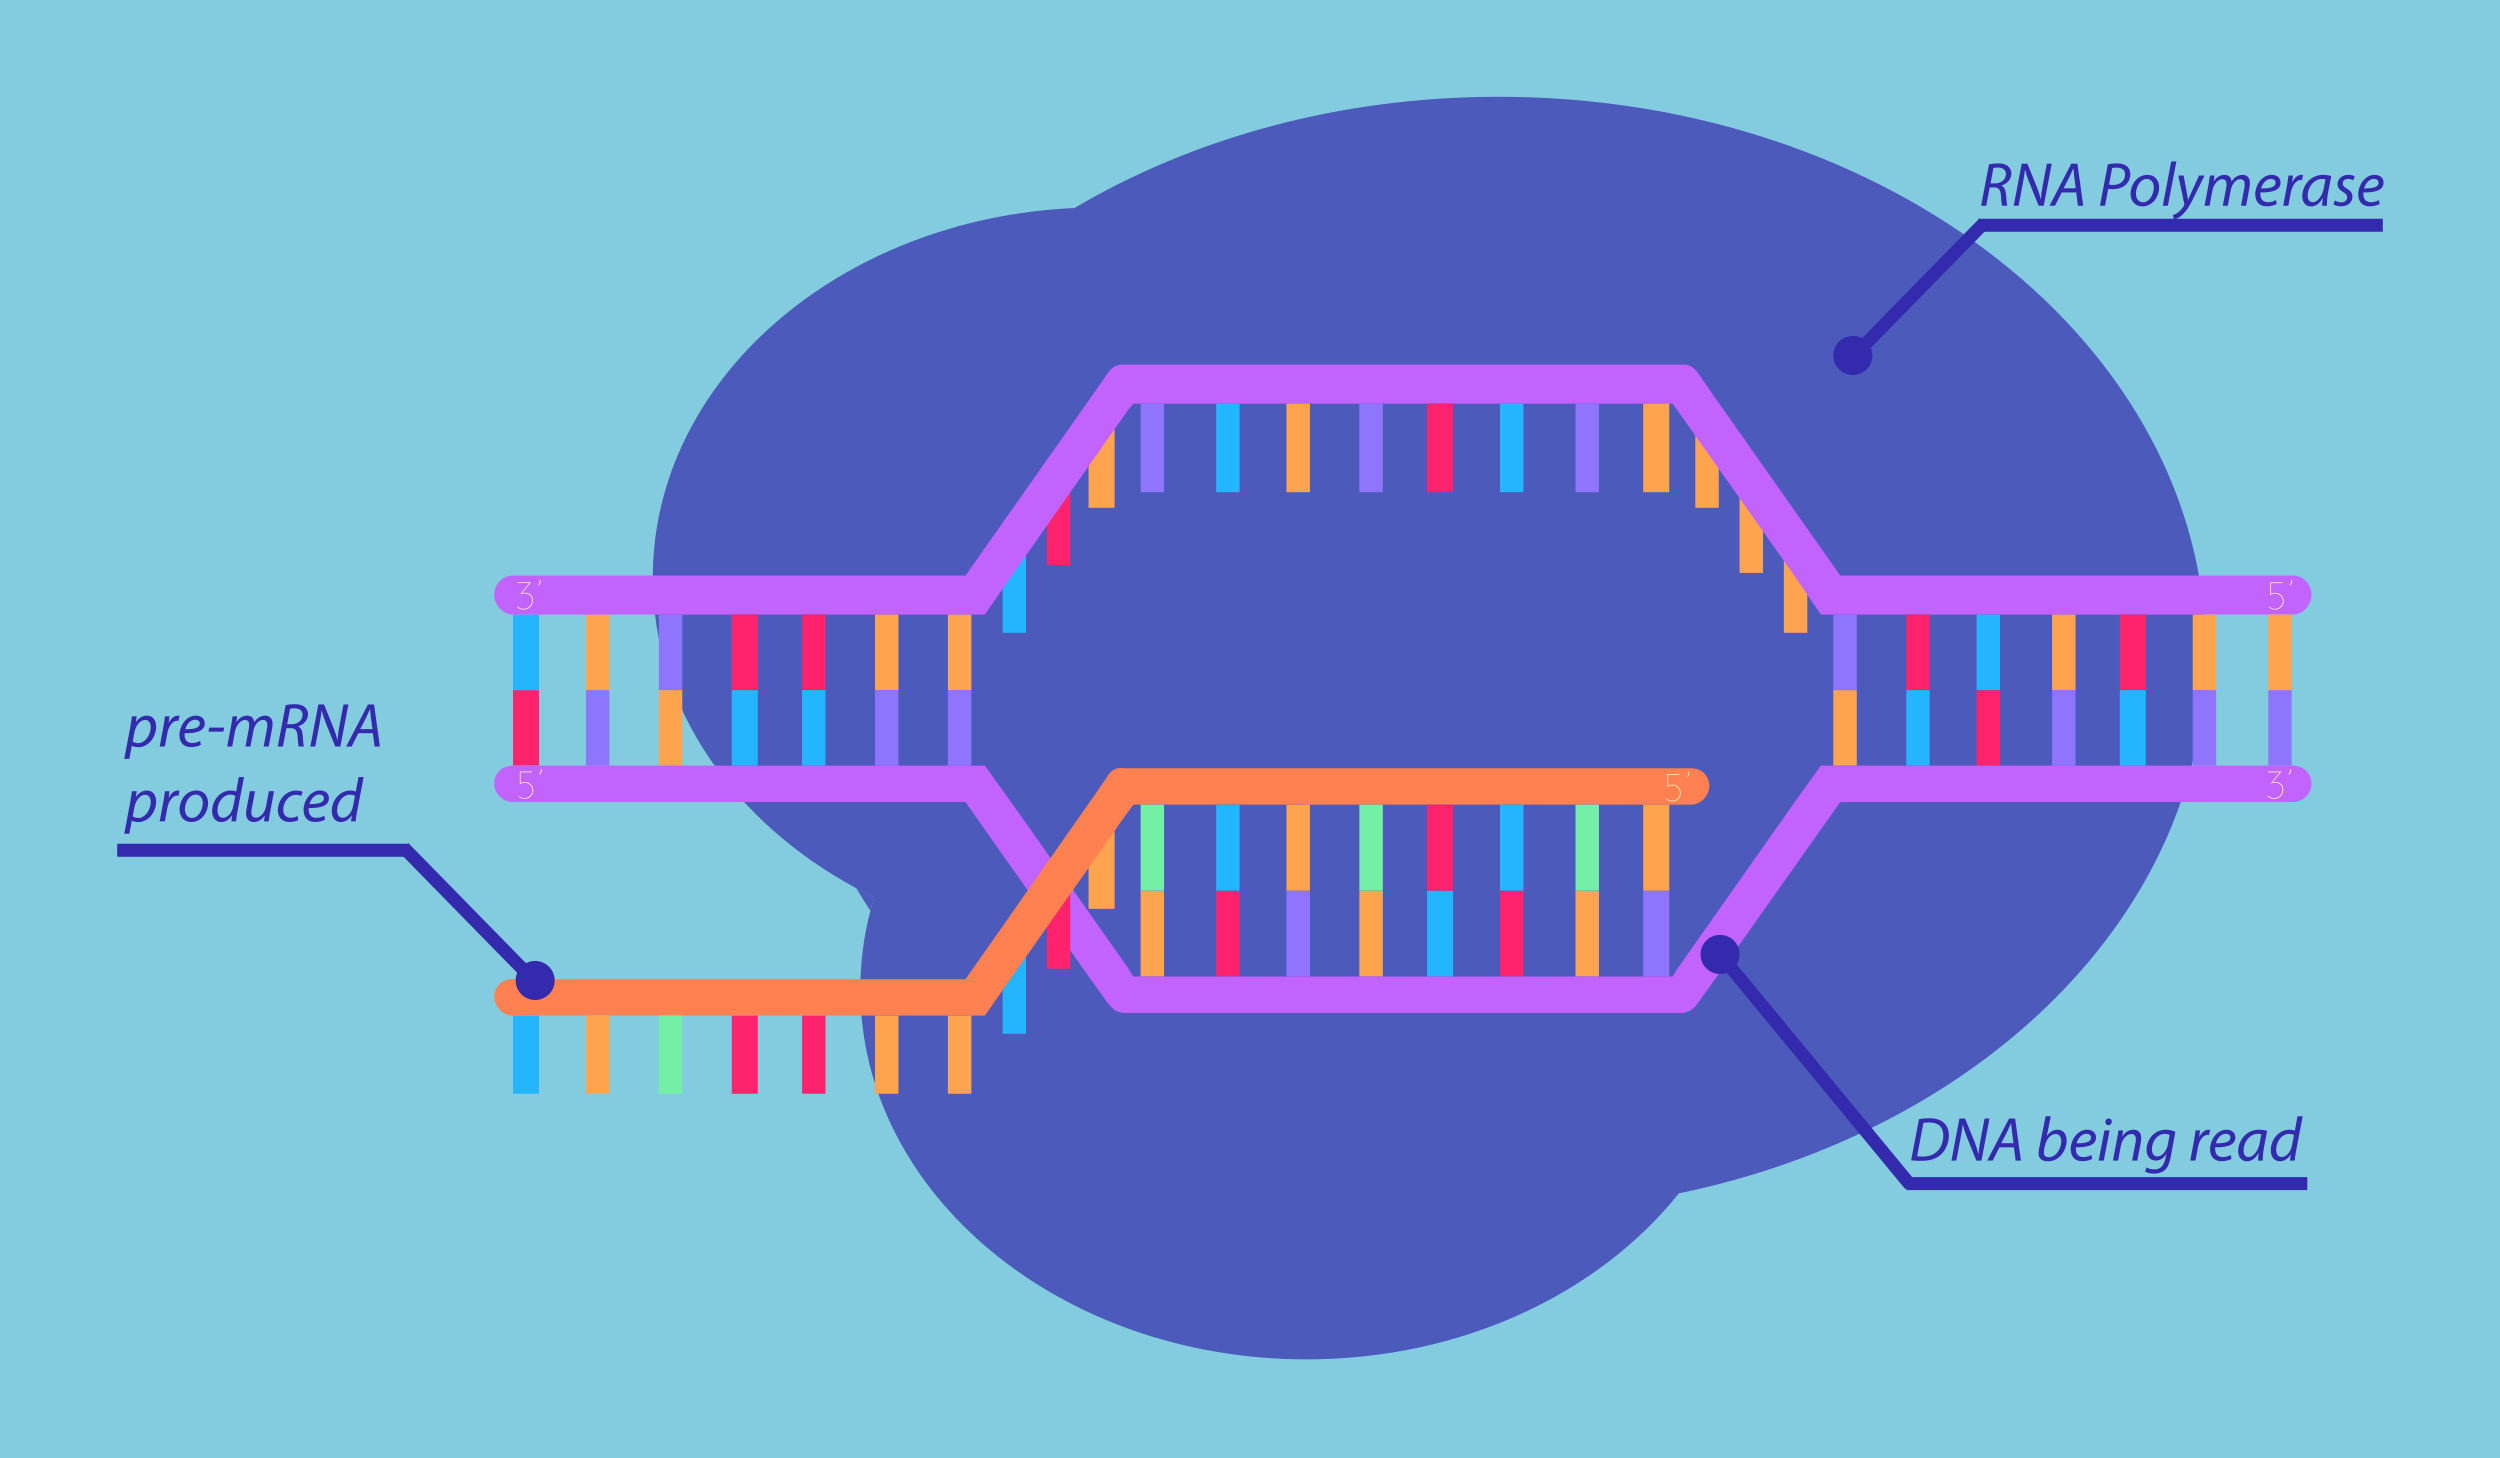<?xml version="1.0" encoding="utf-8"?>
<!-- Generator: Adobe Illustrator 16.0.0, SVG Export Plug-In . SVG Version: 6.00 Build 0)  -->
<!DOCTYPE svg PUBLIC "-//W3C//DTD SVG 1.1//EN" "http://www.w3.org/Graphics/SVG/1.1/DTD/svg11.dtd">
<svg version="1.1" xmlns="http://www.w3.org/2000/svg" xmlns:xlink="http://www.w3.org/1999/xlink" x="0px" y="0px" width="960px"
	 height="560px" viewBox="0 0 960 560" enable-background="new 0 0 960 560" xml:space="preserve">
<g id="BG">
	<rect fill="#83CCDF" width="960" height="560"/>
</g>
<g id="RNA_Polymerase">
	<path opacity="0.7" fill="#342AAD" d="M847.08,251.22c0,99.36-85.91,182.919-202.4,207.04C614,496.67,561.42,522,501.72,522
		c-94.64,0-171.35-63.63-171.35-142.13c0-10.34,1.33-20.42,3.86-30.13c0.45-1.73,0.94-3.45,1.46-5.15c-2.32-1.12-4.61-2.29-6.86-3.5
		c-47.05-25.34-78.16-69.3-78.16-119.29c0-75.88,71.67-137.86,161.92-141.92c45.38-26.83,101.76-42.72,162.851-42.72
		C725.47,37.16,847.08,133,847.08,251.22z"/>
	<path opacity="0.7" fill="#342AAD" d="M335.69,344.59c-0.52,1.7-1.01,3.42-1.46,5.15c-1.89-2.851-3.68-5.73-5.4-8.65
		C331.08,342.3,333.37,343.47,335.69,344.59z"/>
</g>
<g id="DNA">
	<rect x="385" y="213" fill="#23B5FE" width="9" height="30"/>
	<rect x="402" y="187" fill="#FF226C" width="9" height="30"/>
	<rect x="418" y="165" fill="#FFA44E" width="10" height="30"/>
	<rect x="651" y="165" fill="#FFA44E" width="9" height="30"/>
	<rect x="668" y="190" fill="#FFA44E" width="9" height="30"/>
	<rect x="685" y="213" fill="#FFA44E" width="9" height="30"/>
	<rect x="225" y="236" fill="#FFA44E" width="9" height="29"/>
	<rect x="225" y="265" fill="#8F75FD" width="9" height="29"/>
	<rect x="197" y="265" fill="#FF226C" width="10" height="29"/>
	<rect x="197" y="236" fill="#23B5FE" width="10" height="29"/>
	<line fill="none" stroke="#000000" stroke-miterlimit="10" x1="586.792" y1="149.55" x2="586.792" y2="149.55"/>
	<path fill="#C363FD" d="M887.617,228.332c0,3.96-3.202,7.668-7.162,7.668H699.213l-10.1-14.831l-44.745-63.264L642.21,155H435.192
		l-2.159,2.647l-44.745,63.738L378.189,236H196.947c-3.96,0-7.163-3.708-7.163-7.668c0-1.984,0.798-3.855,2.098-5.154
		c1.299-1.299,3.08-2.177,5.065-2.177h173.813l49.289-70.054l5.402-7.753c0.01,0,0.021-0.051,0.031-0.051
		c0.256-0.429,0.604-0.837,0.962-1.196c0.911-0.911,1.811-1.495,3.1-1.802c0.552-0.143,1.125-0.145,1.719-0.145h214.875
		c0.594,0,1.166-0.014,1.719,0.129c1.29,0.307,2.19,0.935,3.101,1.835c0.357,0.357,0.706,0.728,0.962,1.157
		c0.01,0,0.021,0.001,0.03,0.001l5.402,7.833L706.641,221h173.814c1.985,0,3.765,0.878,5.064,2.177
		C886.818,224.476,887.617,226.347,887.617,228.332z"/>
	<rect x="364" y="265" fill="#8F75FD" width="9" height="29"/>
	<rect x="364" y="236" fill="#FFA44E" width="9" height="29"/>
	<rect x="336" y="236" fill="#FFA44E" width="9" height="29"/>
	<rect x="336" y="265" fill="#8F75FD" width="9" height="29"/>
	<rect x="308" y="236" fill="#FF226C" width="9" height="29"/>
	<rect x="308" y="265" fill="#23B5FE" width="9" height="29"/>
	<rect x="281" y="265" fill="#23B5FE" width="10" height="29"/>
	<rect x="281" y="236" fill="#FF226C" width="10" height="29"/>
	<rect x="253" y="265" fill="#FFA44E" width="9" height="29"/>
	<rect x="253" y="236" fill="#8F75FD" width="9" height="29"/>
	<rect x="732" y="236" fill="#FF226C" width="9" height="29"/>
	<rect x="732" y="265" fill="#23B5FE" width="9" height="29"/>
	<rect x="704" y="265" fill="#FFA44E" width="9" height="29"/>
	<rect x="704" y="236" fill="#8F75FD" width="9" height="29"/>
	<rect x="871" y="265" fill="#8F75FD" width="9" height="29"/>
	<rect x="871" y="236" fill="#FFA44E" width="9" height="29"/>
	<rect x="842" y="236" fill="#FFA44E" width="9" height="29"/>
	<rect x="842" y="265" fill="#8F75FD" width="9" height="29"/>
	<rect x="814" y="236" fill="#FF226C" width="10" height="29"/>
	<rect x="814" y="265" fill="#23B5FE" width="10" height="29"/>
	<rect x="788" y="265" fill="#8F75FD" width="9" height="29"/>
	<rect x="788" y="236" fill="#FFA44E" width="9" height="29"/>
	<rect x="759" y="265" fill="#FF226C" width="9" height="29"/>
	<rect x="759" y="236" fill="#23B5FE" width="9" height="29"/>
	<rect x="605" y="155" fill="#8F75FD" width="9" height="34"/>
	<rect x="631" y="155" fill="#FFA44E" width="10" height="34"/>
	<rect x="576" y="155" fill="#23B5FE" width="9" height="34"/>
	<rect x="548" y="155" fill="#FF226C" width="10" height="34"/>
	<rect x="522" y="155" fill="#8F75FD" width="9" height="34"/>
	<rect x="494" y="155" fill="#FFA44E" width="9" height="34"/>
	<rect x="467" y="155" fill="#23B5FE" width="9" height="34"/>
	<rect x="438" y="155" fill="#8F75FD" width="9" height="34"/>
	<rect x="605" y="342" fill="#FFA44E" width="9" height="33"/>
	<rect x="631" y="342" fill="#8F75FD" width="10" height="33"/>
	<rect x="576" y="342" fill="#FF226C" width="9" height="33"/>
	<rect x="548" y="342" fill="#23B5FE" width="10" height="33"/>
	<rect x="522" y="342" fill="#FFA44E" width="9" height="33"/>
	<rect x="494" y="342" fill="#8F75FD" width="9" height="33"/>
	<rect x="467" y="342" fill="#FF226C" width="9" height="33"/>
	<rect x="438" y="342" fill="#FFA44E" width="9" height="33"/>
	<path fill="#C363FD" d="M887.617,300.818c0,1.984-0.799,3.77-2.098,5.079c-1.3,1.299-3.079,2.103-5.064,2.103H706.641
		l-49.288,69.725l-5.402,7.455c-0.01,0-0.021,0.06-0.03,0.06c-0.256,0.43-0.604,0.89-0.962,1.257c-0.91,0.9-1.811,1.713-3.101,2.02
		c-0.553,0.143-1.125,0.484-1.719,0.484H431.264c-0.594,0-1.167-0.315-1.719-0.46c-1.289-0.307-2.189-1.222-3.1-2.132
		c-0.358-0.359-0.706-0.719-0.962-1.148c-0.01,0-0.021,0.061-0.031,0.061l-5.402-7.542l-34.186-48.285l-8.779-12.486L370.761,308
		H196.947c-1.985,0-3.766-0.848-5.065-2.146c-1.3-1.31-2.098-3.088-2.098-5.072c0-3.961,3.203-6.781,7.163-6.781h181.242
		l7.685,10.717l2.415,3.353l6.365,8.982l38.38,54.463l2.159,3.485H642.21l2.158-3.363l44.745-63.57l10.1-14.066h181.242
		C884.415,294,887.617,296.857,887.617,300.818z"/>
	<g>
		<path fill="#FFF2BE" d="M203.17,300.73c0.501,0.287,0.895,0.674,1.18,1.162c0.285,0.488,0.428,1.029,0.428,1.623
			c0,0.584-0.148,1.125-0.444,1.625c-0.297,0.498-0.701,0.894-1.213,1.186c-0.512,0.291-1.069,0.438-1.673,0.438
			c-0.431,0-0.849-0.08-1.253-0.238c-0.404-0.16-0.757-0.383-1.059-0.669l0.21-0.207c0.259,0.265,0.566,0.47,0.922,0.612
			c0.355,0.144,0.732,0.215,1.131,0.215c0.55,0,1.059-0.135,1.528-0.405s0.841-0.634,1.116-1.091
			c0.274-0.456,0.412-0.944,0.412-1.465c0-0.529-0.132-1.021-0.396-1.472c-0.264-0.451-0.628-0.807-1.091-1.066
			c-0.463-0.261-0.976-0.39-1.536-0.39c-0.356,0-0.693,0.059-1.011,0.174c-0.318,0.117-0.584,0.271-0.8,0.463h-0.016v-4.951h4.672
			v0.303h-4.365v4.091c0.205-0.106,0.453-0.193,0.744-0.263c0.291-0.068,0.571-0.104,0.841-0.104
			C202.111,300.301,202.668,300.443,203.17,300.73z"/>
		<path fill="#FFF2BE" d="M207.042,297.244c0.399-0.371,0.598-0.838,0.598-1.4c0-0.148-0.016-0.292-0.048-0.43l0.372-0.111
			c0.033,0.158,0.049,0.318,0.049,0.477c0,0.33-0.073,0.648-0.218,0.955c-0.146,0.309-0.348,0.574-0.606,0.797L207.042,297.244z"/>
	</g>
	<g>
		<path fill="#FFF2BE" d="M875.328,228.063c0.501,0.287,0.895,0.674,1.18,1.162c0.285,0.488,0.429,1.029,0.429,1.624
			c0,0.584-0.148,1.125-0.444,1.624c-0.297,0.499-0.701,0.894-1.213,1.186c-0.512,0.292-1.069,0.438-1.673,0.438
			c-0.431,0-0.849-0.08-1.253-0.239s-0.758-0.382-1.059-0.668l0.209-0.207c0.26,0.265,0.566,0.469,0.922,0.613
			c0.355,0.143,0.732,0.215,1.132,0.215c0.55,0,1.06-0.135,1.528-0.406c0.469-0.271,0.84-0.634,1.115-1.09
			c0.274-0.457,0.412-0.945,0.412-1.465c0-0.53-0.133-1.021-0.396-1.472s-0.627-0.807-1.091-1.066
			c-0.464-0.26-0.976-0.39-1.536-0.39c-0.355,0-0.692,0.059-1.01,0.175c-0.318,0.117-0.585,0.271-0.801,0.462h-0.016v-4.951h4.672
			v0.302h-4.365V228c0.205-0.106,0.453-0.193,0.744-0.263c0.291-0.069,0.57-0.104,0.84-0.104
			C874.27,227.634,874.826,227.777,875.328,228.063z"/>
		<path fill="#FFF2BE" d="M879.199,224.578c0.399-0.372,0.599-0.838,0.599-1.401c0-0.148-0.017-0.292-0.048-0.43l0.371-0.112
			c0.033,0.159,0.049,0.318,0.049,0.478c0,0.329-0.072,0.647-0.219,0.955c-0.145,0.308-0.348,0.573-0.605,0.796L879.199,224.578z"/>
	</g>
</g>
<g id="Pre-mRNA">
	<rect x="385" y="367" fill="#23B5FE" width="9" height="30"/>
	<rect x="402" y="342" fill="#FF226C" width="9" height="30"/>
	<rect x="418" y="319" fill="#FFA44E" width="10" height="30"/>
	<path fill="#FF8050" d="M656.371,301.668c0,3.959-3.203,7.332-7.163,7.332H435.192l-2.159,2.9l-44.745,63.607L378.189,390H196.947
		c-3.96,0-7.163-3.455-7.163-7.416c0-1.984,0.798-3.476,2.098-4.776c1.299-1.299,3.08-1.808,5.065-1.808h173.813l49.289-70.301
		l5.402-7.872c0.01,0,0.021-0.114,0.031-0.114c0.256-0.431,0.604-0.87,0.962-1.229c0.911-0.91,1.811-1.269,3.1-1.575
		c0.552-0.143,1.125,0.092,1.719,0.092h217.944c1.985,0,3.766,0.55,5.065,1.85C655.572,298.15,656.371,299.684,656.371,301.668z"/>
	<rect x="225" y="390" fill="#FFA44E" width="9" height="30"/>
	<rect x="197" y="390" fill="#23B5FE" width="10" height="30"/>
	<rect x="364" y="390" fill="#FFA44E" width="9" height="30"/>
	<rect x="336" y="390" fill="#FFA44E" width="9" height="30"/>
	<rect x="308" y="390" fill="#FF226C" width="9" height="30"/>
	<rect x="281" y="390" fill="#FF226C" width="10" height="30"/>
	<rect x="253" y="390" fill="#73F0A6" width="9" height="30"/>
	<rect x="605" y="309" fill="#73F0A6" width="9" height="33"/>
	<rect x="631" y="309" fill="#FFA44E" width="10" height="33"/>
	<rect x="576" y="309" fill="#23B5FE" width="9" height="33"/>
	<rect x="548" y="309" fill="#FF226C" width="10" height="33"/>
	<rect x="522" y="309" fill="#73F0A6" width="9" height="33"/>
	<rect x="494" y="309" fill="#FFA44E" width="9" height="33"/>
	<rect x="467" y="309" fill="#23B5FE" width="9" height="33"/>
	<rect x="438" y="309" fill="#73F0A6" width="9" height="33"/>
</g>
<g id="Text">
	<line fill="none" stroke="#000000" stroke-miterlimit="10" x1="665.58" y1="434.004" x2="665.58" y2="434.004"/>
	<path fill="#342AAD" d="M668,366.5c0,4.143-3.357,7.5-7.5,7.5l0,0c-4.143,0-7.5-3.357-7.5-7.5l0,0c0-4.143,3.357-7.5,7.5-7.5l0,0
		C664.643,359,668,362.357,668,366.5L668,366.5z"/>
	<line fill="#342AAD" stroke="#342AAD" stroke-width="5" stroke-miterlimit="10" x1="660.5" y1="366.5" x2="733.542" y2="455.042"/>
	
		<line fill="#342AAD" stroke="#342AAD" stroke-width="5" stroke-miterlimit="10" x1="155.066" y1="325.543" x2="206.476" y2="378.03"/>
	<line fill="none" stroke="#342AAD" stroke-width="5" stroke-miterlimit="10" x1="732" y1="454.5" x2="886" y2="454.5"/>
	<line fill="none" stroke="#342AAD" stroke-width="5" stroke-miterlimit="10" x1="45" y1="326.5" x2="157" y2="326.5"/>
	<path fill="#342AAD" d="M704,136.5c0,4.143,3.357,7.5,7.5,7.5l0,0c4.143,0,7.5-3.357,7.5-7.5l0,0c0-4.143-3.357-7.5-7.5-7.5l0,0
		C707.357,129,704,132.357,704,136.5L704,136.5z"/>
	
		<line fill="#342AAD" stroke="#342AAD" stroke-width="5" stroke-miterlimit="10" x1="761.934" y1="85.543" x2="710.523" y2="138.03"/>
	<line fill="none" stroke="#342AAD" stroke-width="5" stroke-miterlimit="10" x1="915" y1="86.5" x2="760" y2="86.5"/>
	<g>
		<path fill="#342AAD" d="M736.896,429.735c1.222-0.216,2.587-0.336,4.001-0.336c2.707,0,4.743,0.767,5.94,2.156
			c0.863,0.91,1.51,2.348,1.533,4.384c0,2.923-1.174,5.821-3.258,7.595c-1.868,1.557-4.216,2.228-7.307,2.228
			c-1.413,0-2.875-0.071-3.929-0.191L736.896,429.735z M736.177,444.013c0.719,0.096,1.485,0.12,2.084,0.12
			c2.563,0,4.433-0.767,5.773-2.156c1.438-1.485,2.204-3.665,2.204-5.941c0-2.874-1.413-5.007-5.438-5.007
			c-0.719,0-1.605,0.048-2.204,0.168L736.177,444.013z"/>
		<path fill="#342AAD" d="M749.35,445.666l3.066-16.146h2.181l3.713,9.151c0.695,1.82,1.078,3.114,1.413,4.504l0.049-0.024
			c0.096-1.461,0.263-2.803,0.67-5.055l1.63-8.576h1.893l-3.091,16.146h-1.965l-3.665-9.127c-0.79-1.988-1.149-3.139-1.509-4.647
			l-0.072,0.023c-0.168,1.51-0.431,3.114-0.838,5.318l-1.605,8.433H749.35z"/>
		<path fill="#342AAD" d="M767.77,440.563l-2.563,5.103h-2.107l8.36-16.146h2.348l2.229,16.146h-2.037l-0.646-5.103H767.77z
			 M773.184,438.982l-0.623-4.672c-0.096-0.838-0.215-2.012-0.287-2.971h-0.048c-0.431,0.959-0.839,1.965-1.317,2.947l-2.42,4.695
			H773.184z"/>
		<path fill="#342AAD" d="M787.507,428.657l-1.533,7.522h0.048c1.029-1.558,2.515-2.372,4.072-2.372
			c2.539,0,3.498,2.108,3.498,4.168c0,3.546-2.563,7.954-7.211,7.954c-2.037,0-3.57-0.839-3.57-2.995
			c0-0.551,0.097-1.245,0.192-1.796l2.515-12.481H787.507z M784.991,441.187c-0.096,0.383-0.168,0.862-0.144,1.461
			c0,1.103,0.622,1.725,1.868,1.725c2.994,0,4.815-3.569,4.815-6.133c0-1.438-0.623-2.778-2.204-2.778
			c-1.725,0-3.498,1.772-4.072,4.504L784.991,441.187z"/>
		<path fill="#342AAD" d="M803.387,444.995c-0.862,0.503-2.275,0.91-3.833,0.91c-3.066,0-4.407-2.084-4.407-4.647
			c0-3.497,2.587-7.45,6.324-7.45c2.204,0,3.401,1.317,3.401,2.971c0,3.042-3.426,3.856-7.714,3.785
			c-0.096,0.503-0.023,1.581,0.239,2.204c0.456,1.03,1.39,1.557,2.588,1.557c1.365,0,2.396-0.431,3.114-0.814L803.387,444.995z
			 M801.183,435.365c-1.893,0-3.306,1.844-3.785,3.665c3.115,0.023,5.559-0.384,5.559-2.181
			C802.956,435.892,802.237,435.365,801.183,435.365z"/>
		<path fill="#342AAD" d="M805.876,445.666l2.228-11.595h1.988l-2.228,11.595H805.876z M808.463,430.837
			c0-0.767,0.6-1.342,1.317-1.342c0.719,0,1.175,0.527,1.175,1.246c-0.024,0.791-0.575,1.342-1.342,1.342
			C808.918,432.083,808.463,431.556,808.463,430.837z"/>
		<path fill="#342AAD" d="M811.361,445.666l1.557-8.217c0.264-1.294,0.407-2.42,0.552-3.378h1.772l-0.287,2.275h0.048
			c1.029-1.629,2.587-2.539,4.288-2.539c1.39,0,2.946,0.791,2.946,3.234c0,0.503-0.096,1.245-0.216,1.868l-1.293,6.756h-1.988
			l1.27-6.684c0.096-0.455,0.167-1.007,0.167-1.485c0-1.174-0.455-2.036-1.82-2.036c-1.413,0-3.426,1.7-3.953,4.575l-1.054,5.63
			H811.361z"/>
		<path fill="#342AAD" d="M824.271,448.301c0.694,0.432,1.844,0.767,3.066,0.767c1.94,0,3.474-1.006,4.168-4.144l0.383-1.726h-0.071
			c-1.006,1.653-2.42,2.468-4.024,2.468c-2.324,0-3.521-1.965-3.521-4.024c-0.024-3.929,2.874-7.834,7.354-7.834
			c1.341,0,2.803,0.384,3.713,0.814l-1.772,9.583c-0.479,2.443-1.126,4.145-2.348,5.174c-1.15,1.007-2.707,1.294-4.049,1.294
			c-1.414,0-2.731-0.335-3.474-0.814L824.271,448.301z M833.159,435.796c-0.359-0.168-1.078-0.383-1.917-0.383
			c-2.898,0-4.887,3.019-4.911,5.893c0,1.27,0.455,2.779,2.229,2.779c1.7,0,3.426-2.156,3.856-4.432L833.159,435.796z"/>
		<path fill="#342AAD" d="M841.062,445.666l1.413-7.475c0.288-1.509,0.479-3.042,0.6-4.12h1.748
			c-0.096,0.814-0.191,1.629-0.312,2.516h0.072c0.742-1.581,1.988-2.779,3.546-2.779c0.167,0,0.407,0.024,0.551,0.048l-0.384,1.965
			c-0.119-0.024-0.312-0.048-0.526-0.048c-1.726,0-3.259,2.084-3.762,4.791l-0.958,5.103H841.062z"/>
		<path fill="#342AAD" d="M856.895,444.995c-0.862,0.503-2.275,0.91-3.833,0.91c-3.066,0-4.407-2.084-4.407-4.647
			c0-3.497,2.587-7.45,6.324-7.45c2.204,0,3.401,1.317,3.401,2.971c0,3.042-3.426,3.856-7.714,3.785
			c-0.096,0.503-0.023,1.581,0.239,2.204c0.456,1.03,1.39,1.557,2.588,1.557c1.365,0,2.396-0.431,3.114-0.814L856.895,444.995z
			 M854.69,435.365c-1.893,0-3.306,1.844-3.785,3.665c3.115,0.023,5.559-0.384,5.559-2.181
			C856.464,435.892,855.745,435.365,854.69,435.365z"/>
		<path fill="#342AAD" d="M867.074,445.666c0-0.694,0.12-1.797,0.264-2.994h-0.048c-1.27,2.396-2.851,3.258-4.504,3.258
			c-2.036,0-3.33-1.629-3.33-3.833c0-4.024,2.971-8.289,8.025-8.289c1.103,0,2.324,0.191,3.114,0.455l-1.174,6.037
			c-0.383,2.013-0.551,4.072-0.503,5.366H867.074z M868.368,435.557c-0.287-0.072-0.719-0.168-1.39-0.168
			c-2.994,0-5.438,3.139-5.462,6.349c0,1.294,0.455,2.563,1.988,2.563c1.653,0,3.617-2.156,4.192-5.247L868.368,435.557z"/>
		<path fill="#342AAD" d="M884.225,428.657l-2.539,13.344c-0.239,1.197-0.431,2.539-0.503,3.665h-1.82l0.312-2.3h-0.049
			c-1.054,1.653-2.515,2.563-4.168,2.563c-2.252,0-3.474-1.845-3.474-4.217c0-4.12,3.066-7.905,7.163-7.905
			c0.742,0,1.557,0.168,2.061,0.407l1.029-5.558H884.225z M880.896,435.892c-0.407-0.264-1.078-0.479-1.917-0.479
			c-2.779,0-4.935,2.946-4.935,6.036c0,1.39,0.479,2.852,2.18,2.852c1.533,0,3.378-1.749,3.881-4.36L880.896,435.892z"/>
	</g>
	<g>
		<path fill="#342AAD" d="M763.785,63.093c0.982-0.216,2.323-0.359,3.521-0.359c1.605,0,2.994,0.384,3.857,1.174
			c0.742,0.647,1.197,1.581,1.197,2.684c0,2.348-1.797,4.097-3.833,4.671l-0.023,0.048c1.126,0.384,1.677,1.582,1.796,3.259
			c0.168,2.252,0.288,3.785,0.504,4.432h-2.061c-0.096-0.335-0.264-2.036-0.384-3.905c-0.119-2.203-0.934-3.138-2.539-3.138h-1.772
			L762.731,79h-1.989L763.785,63.093z M764.36,70.424h1.772c2.516,0,4.145-1.653,4.145-3.594c0-1.725-1.294-2.491-3.114-2.491
			c-0.791,0-1.317,0.071-1.677,0.168L764.36,70.424z"/>
		<path fill="#342AAD" d="M773.27,79l3.066-16.146h2.181l3.713,9.151c0.695,1.82,1.078,3.114,1.414,4.504l0.048-0.024
			c0.096-1.461,0.263-2.803,0.67-5.055l1.63-8.576h1.893L784.793,79h-1.965l-3.665-9.127c-0.79-1.988-1.149-3.139-1.509-4.647
			l-0.072,0.023c-0.168,1.51-0.431,3.114-0.839,5.318L775.139,79H773.27z"/>
		<path fill="#342AAD" d="M791.689,73.897L789.126,79h-2.107l8.36-16.146h2.348L799.955,79h-2.037l-0.646-5.103H791.689z
			 M797.104,72.316l-0.622-4.672c-0.097-0.838-0.216-2.012-0.288-2.971h-0.048c-0.432,0.959-0.839,1.965-1.317,2.947l-2.42,4.695
			H797.104z"/>
		<path fill="#342AAD" d="M809.414,63.093c0.91-0.216,2.18-0.359,3.497-0.359c1.558,0,3.043,0.384,3.953,1.246
			c0.767,0.719,1.174,1.653,1.174,2.923c0,1.82-0.886,3.33-1.94,4.216c-1.245,1.055-3.066,1.533-4.887,1.533
			c-0.599,0-1.15-0.048-1.653-0.119L808.336,79h-1.965L809.414,63.093z M809.869,70.854c0.575,0.12,1.03,0.168,1.605,0.168
			c2.73,0,4.552-1.701,4.552-3.977c0-1.917-1.366-2.684-3.211-2.684c-0.79,0-1.389,0.072-1.748,0.168L809.869,70.854z"/>
		<path fill="#342AAD" d="M829.104,71.98c0,3.57-2.539,7.283-6.42,7.283c-2.898,0-4.527-2.156-4.527-4.768
			c0-3.809,2.659-7.354,6.42-7.354C827.715,67.142,829.104,69.514,829.104,71.98z M820.216,74.425c0,1.892,1.03,3.258,2.731,3.258
			c2.348,0,4.12-3.019,4.12-5.726c0-1.342-0.623-3.234-2.707-3.234C821.869,68.723,820.192,71.766,820.216,74.425z"/>
		<path fill="#342AAD" d="M830.515,79l3.234-17.009h1.988L832.479,79H830.515z"/>
		<path fill="#342AAD" d="M838.515,67.405l1.15,6.253c0.264,1.317,0.407,2.18,0.526,3.042h0.048
			c0.312-0.742,0.647-1.558,1.246-2.827l2.946-6.468h2.108l-4.336,8.815c-1.246,2.516-2.42,4.552-4.001,6.085
			c-1.293,1.318-2.707,1.869-3.378,2.013l-0.479-1.701c0.503-0.191,1.342-0.503,2.132-1.126c0.767-0.599,1.605-1.533,2.228-2.659
			c0.097-0.191,0.097-0.335,0.072-0.526l-2.324-10.9H838.515z"/>
		<path fill="#342AAD" d="M846.538,79l1.557-8.217c0.24-1.294,0.407-2.42,0.527-3.378h1.749l-0.312,2.18h0.072
			c1.077-1.604,2.539-2.443,4.072-2.443c1.772,0,2.611,1.126,2.707,2.587c1.03-1.677,2.516-2.563,4.264-2.587
			c1.342,0,2.804,0.862,2.804,3.042c0,0.552-0.072,1.318-0.192,1.965L862.493,79h-1.94l1.245-6.684
			c0.096-0.432,0.168-1.03,0.168-1.51c0-1.222-0.455-2.012-1.749-2.012c-1.438,0-3.138,1.677-3.617,4.264L855.474,79h-1.916
			l1.293-6.804c0.096-0.503,0.144-0.958,0.144-1.413c0-0.982-0.263-1.988-1.725-1.988c-1.461,0-3.258,1.916-3.713,4.384L848.479,79
			H846.538z"/>
		<path fill="#342AAD" d="M874.252,78.329c-0.862,0.503-2.275,0.91-3.833,0.91c-3.066,0-4.407-2.084-4.407-4.647
			c0-3.497,2.587-7.45,6.324-7.45c2.204,0,3.401,1.317,3.401,2.971c0,3.042-3.426,3.856-7.714,3.785
			c-0.096,0.503-0.023,1.581,0.239,2.204c0.456,1.03,1.39,1.557,2.588,1.557c1.365,0,2.396-0.431,3.114-0.814L874.252,78.329z
			 M872.048,68.699c-1.893,0-3.306,1.844-3.785,3.665c3.115,0.023,5.559-0.384,5.559-2.181
			C873.821,69.226,873.103,68.699,872.048,68.699z"/>
		<path fill="#342AAD" d="M876.742,79l1.413-7.475c0.288-1.509,0.479-3.042,0.6-4.12h1.748c-0.096,0.814-0.191,1.629-0.312,2.516
			h0.072c0.742-1.581,1.988-2.779,3.546-2.779c0.167,0,0.407,0.024,0.551,0.048l-0.384,1.965c-0.119-0.024-0.312-0.048-0.526-0.048
			c-1.726,0-3.259,2.084-3.762,4.791L878.73,79H876.742z"/>
		<path fill="#342AAD" d="M891.689,79c0-0.694,0.12-1.797,0.264-2.994h-0.048c-1.27,2.396-2.851,3.258-4.504,3.258
			c-2.036,0-3.33-1.629-3.33-3.833c0-4.024,2.971-8.289,8.025-8.289c1.103,0,2.324,0.191,3.115,0.455l-1.175,6.037
			c-0.383,2.013-0.551,4.072-0.503,5.366H891.689z M892.983,68.891c-0.287-0.072-0.719-0.168-1.39-0.168
			c-2.994,0-5.438,3.139-5.462,6.349c0,1.294,0.455,2.563,1.988,2.563c1.653,0,3.617-2.156,4.192-5.247L892.983,68.891z"/>
		<path fill="#342AAD" d="M896.598,76.987c0.551,0.336,1.558,0.719,2.491,0.719c1.342,0,2.204-0.862,2.204-1.893
			c0-0.91-0.407-1.461-1.604-2.132c-1.342-0.742-2.085-1.772-2.085-2.946c0-2.036,1.749-3.594,4.192-3.594
			c1.055,0,1.988,0.287,2.42,0.575l-0.551,1.509c-0.407-0.239-1.15-0.526-2.013-0.526c-1.197,0-2.061,0.742-2.061,1.748
			c0,0.839,0.552,1.366,1.581,1.94c1.294,0.743,2.181,1.749,2.181,3.043c0,2.443-1.988,3.809-4.432,3.809
			c-1.246,0-2.349-0.383-2.875-0.79L896.598,76.987z"/>
		<path fill="#342AAD" d="M913.797,78.329c-0.862,0.503-2.275,0.91-3.833,0.91c-3.066,0-4.407-2.084-4.407-4.647
			c0-3.497,2.587-7.45,6.324-7.45c2.204,0,3.401,1.317,3.401,2.971c0,3.042-3.426,3.856-7.714,3.785
			c-0.096,0.503-0.023,1.581,0.239,2.204c0.456,1.03,1.39,1.557,2.588,1.557c1.365,0,2.396-0.431,3.114-0.814L913.797,78.329z
			 M911.593,68.699c-1.893,0-3.306,1.844-3.785,3.665c3.115,0.023,5.559-0.384,5.559-2.181
			C913.366,69.226,912.647,68.699,911.593,68.699z"/>
	</g>
	<g>
		<path fill="#342AAD" d="M47.71,291.403l2.324-12.218c0.24-1.39,0.479-2.946,0.647-4.12h1.821l-0.335,2.18h0.048
			c1.054-1.509,2.587-2.443,4.168-2.443c2.515,0,3.569,2.061,3.569,4.192c0,4.072-2.923,7.93-6.78,7.93
			c-1.246,0-2.06-0.264-2.515-0.527h-0.048l-0.935,5.007H47.71z M50.968,284.72c0.503,0.407,1.27,0.646,2.204,0.646
			c2.563,0,4.72-3.186,4.72-6.229c0-1.222-0.551-2.683-2.228-2.683c-1.557,0-3.521,1.797-4.121,5.03L50.968,284.72z"/>
		<path fill="#342AAD" d="M61.315,286.66l1.413-7.475c0.288-1.509,0.479-3.042,0.599-4.12h1.749
			c-0.096,0.814-0.192,1.629-0.312,2.516h0.072c0.743-1.581,1.988-2.779,3.545-2.779c0.168,0,0.407,0.024,0.551,0.048l-0.383,1.965
			c-0.12-0.024-0.312-0.048-0.527-0.048c-1.725,0-3.258,2.084-3.761,4.791l-0.958,5.103H61.315z"/>
		<path fill="#342AAD" d="M77.149,285.989c-0.863,0.503-2.276,0.91-3.833,0.91c-3.066,0-4.408-2.084-4.408-4.647
			c0-3.497,2.587-7.45,6.325-7.45c2.204,0,3.401,1.317,3.401,2.971c0,3.042-3.426,3.856-7.714,3.785
			c-0.096,0.503-0.024,1.581,0.24,2.204c0.455,1.03,1.39,1.557,2.587,1.557c1.365,0,2.396-0.431,3.114-0.814L77.149,285.989z
			 M74.945,276.359c-1.893,0-3.306,1.844-3.785,3.665c3.114,0.023,5.558-0.384,5.558-2.181
			C76.717,276.886,75.999,276.359,74.945,276.359z"/>
		<path fill="#342AAD" d="M86.082,279.401l-0.288,1.558h-5.75l0.312-1.558H86.082z"/>
		<path fill="#342AAD" d="M87.231,286.66l1.557-8.217c0.239-1.294,0.407-2.42,0.527-3.378h1.749l-0.312,2.18h0.072
			c1.078-1.604,2.54-2.443,4.073-2.443c1.772,0,2.611,1.126,2.707,2.587c1.03-1.677,2.515-2.563,4.264-2.587
			c1.341,0,2.803,0.862,2.803,3.042c0,0.552-0.072,1.318-0.191,1.965l-1.294,6.852h-1.94l1.246-6.684
			c0.096-0.432,0.167-1.03,0.167-1.51c0-1.222-0.455-2.012-1.749-2.012c-1.437,0-3.138,1.677-3.617,4.264l-1.126,5.941H94.25
			l1.293-6.804c0.096-0.503,0.144-0.958,0.144-1.413c0-0.982-0.264-1.988-1.725-1.988s-3.258,1.916-3.713,4.384l-1.078,5.821H87.231
			z"/>
		<path fill="#342AAD" d="M109.699,270.753c0.982-0.216,2.324-0.359,3.521-0.359c1.605,0,2.995,0.384,3.857,1.174
			c0.743,0.647,1.198,1.581,1.198,2.684c0,2.348-1.796,4.097-3.833,4.671l-0.024,0.048c1.126,0.384,1.677,1.582,1.797,3.259
			c0.167,2.252,0.288,3.785,0.503,4.432h-2.06c-0.096-0.335-0.264-2.036-0.383-3.905c-0.12-2.203-0.935-3.138-2.54-3.138h-1.772
			l-1.318,7.043h-1.988L109.699,270.753z M110.273,278.084h1.773c2.516,0,4.145-1.653,4.145-3.594c0-1.725-1.294-2.491-3.114-2.491
			c-0.791,0-1.318,0.071-1.677,0.168L110.273,278.084z"/>
		<path fill="#342AAD" d="M119.183,286.66l3.066-16.146h2.18l3.713,9.151c0.695,1.82,1.078,3.114,1.414,4.504l0.048-0.024
			c0.096-1.461,0.264-2.803,0.671-5.055l1.629-8.576h1.893l-3.09,16.146h-1.964l-3.666-9.127c-0.791-1.988-1.15-3.139-1.509-4.647
			l-0.072,0.023c-0.167,1.51-0.431,3.114-0.838,5.318l-1.605,8.433H119.183z"/>
		<path fill="#342AAD" d="M137.603,281.558l-2.563,5.103h-2.108l8.361-16.146h2.348l2.228,16.146h-2.036l-0.647-5.103H137.603z
			 M143.017,279.977l-0.623-4.672c-0.096-0.838-0.216-2.012-0.288-2.971h-0.048c-0.431,0.959-0.838,1.965-1.317,2.947l-2.42,4.695
			H143.017z"/>
		<path fill="#342AAD" d="M47.71,320.146l2.324-12.218c0.24-1.39,0.479-2.946,0.647-4.12h1.821l-0.335,2.18h0.048
			c1.054-1.509,2.587-2.443,4.168-2.443c2.515,0,3.569,2.061,3.569,4.192c0,4.072-2.923,7.93-6.78,7.93
			c-1.246,0-2.06-0.264-2.515-0.527h-0.048l-0.935,5.007H47.71z M50.968,313.463c0.503,0.407,1.27,0.646,2.204,0.646
			c2.563,0,4.72-3.186,4.72-6.229c0-1.222-0.551-2.683-2.228-2.683c-1.557,0-3.521,1.797-4.121,5.03L50.968,313.463z"/>
		<path fill="#342AAD" d="M61.315,315.403l1.413-7.475c0.288-1.509,0.479-3.042,0.599-4.12h1.749
			c-0.096,0.814-0.192,1.629-0.312,2.516h0.072c0.743-1.581,1.988-2.779,3.545-2.779c0.168,0,0.407,0.024,0.551,0.048l-0.383,1.965
			c-0.12-0.024-0.312-0.048-0.527-0.048c-1.725,0-3.258,2.084-3.761,4.791l-0.958,5.103H61.315z"/>
		<path fill="#342AAD" d="M79.904,308.384c0,3.569-2.54,7.283-6.42,7.283c-2.899,0-4.528-2.156-4.528-4.768
			c0-3.809,2.659-7.354,6.42-7.354C78.514,303.545,79.904,305.917,79.904,308.384z M71.016,310.828c0,1.893,1.03,3.258,2.731,3.258
			c2.348,0,4.12-3.019,4.12-5.726c0-1.342-0.623-3.234-2.707-3.234C72.669,305.126,70.992,308.169,71.016,310.828z"/>
		<path fill="#342AAD" d="M93.7,298.395l-2.54,13.344c-0.239,1.197-0.431,2.539-0.503,3.665h-1.821l0.312-2.3h-0.048
			c-1.054,1.653-2.516,2.563-4.168,2.563c-2.252,0-3.474-1.845-3.474-4.217c0-4.12,3.066-7.905,7.163-7.905
			c0.743,0,1.557,0.168,2.06,0.407l1.03-5.558H93.7z M90.37,305.629c-0.407-0.264-1.078-0.479-1.917-0.479
			c-2.779,0-4.935,2.946-4.935,6.037c0,1.389,0.479,2.851,2.18,2.851c1.533,0,3.378-1.749,3.881-4.36L90.37,305.629z"/>
		<path fill="#342AAD" d="M105.245,303.809l-1.557,8.217c-0.239,1.294-0.407,2.42-0.527,3.378h-1.797l0.312-2.18h-0.048
			c-1.03,1.509-2.563,2.443-4.097,2.443c-1.485,0-3.042-0.719-3.042-3.354c0-0.551,0.072-1.174,0.216-1.94l1.246-6.563h1.988
			l-1.222,6.468c-0.144,0.647-0.216,1.198-0.216,1.701c0,1.198,0.503,2.013,1.869,2.013c1.438,0,3.282-1.678,3.761-4.24l1.126-5.941
			H105.245z"/>
		<path fill="#342AAD" d="M114.514,314.948c-0.599,0.287-1.797,0.694-3.354,0.694c-2.995,0-4.456-2.012-4.456-4.479
			c0-3.953,2.923-7.594,7.091-7.594c1.078,0,2.06,0.311,2.419,0.503l-0.575,1.581c-0.456-0.216-1.102-0.432-1.965-0.432
			c-3.019,0-4.911,2.971-4.911,5.702c0,1.868,0.982,3.09,2.875,3.09c1.174,0,2.084-0.359,2.683-0.646L114.514,314.948z"/>
		<path fill="#342AAD" d="M124.813,314.732c-0.863,0.503-2.276,0.91-3.833,0.91c-3.066,0-4.408-2.084-4.408-4.647
			c0-3.497,2.587-7.45,6.325-7.45c2.204,0,3.401,1.317,3.401,2.971c0,3.042-3.425,3.856-7.714,3.785
			c-0.096,0.503-0.024,1.581,0.24,2.204c0.455,1.03,1.39,1.557,2.587,1.557c1.365,0,2.396-0.431,3.114-0.814L124.813,314.732z
			 M122.609,305.103c-1.893,0-3.306,1.844-3.785,3.665c3.114,0.023,5.558-0.384,5.558-2.18
			C124.382,305.629,123.664,305.103,122.609,305.103z"/>
		<path fill="#342AAD" d="M139.64,298.395l-2.54,13.344c-0.239,1.197-0.431,2.539-0.503,3.665h-1.821l0.312-2.3h-0.048
			c-1.054,1.653-2.516,2.563-4.168,2.563c-2.252,0-3.474-1.845-3.474-4.217c0-4.12,3.066-7.905,7.163-7.905
			c0.743,0,1.557,0.168,2.06,0.407l1.03-5.558H139.64z M136.31,305.629c-0.407-0.264-1.078-0.479-1.917-0.479
			c-2.779,0-4.935,2.946-4.935,6.037c0,1.389,0.479,2.851,2.18,2.851c1.533,0,3.378-1.749,3.881-4.36L136.31,305.629z"/>
	</g>
	<g>
		<path fill="#FFF2BE" d="M203.048,227.904c0.474,0.223,0.852,0.56,1.132,1.011c0.28,0.451,0.42,0.995,0.42,1.632
			c0,0.69-0.154,1.305-0.461,1.847c-0.307,0.541-0.738,0.96-1.293,1.257c-0.556,0.297-1.183,0.446-1.884,0.446
			c-0.474,0-0.919-0.093-1.333-0.279c-0.415-0.186-0.779-0.443-1.091-0.772l0.162-0.239c0.259,0.297,0.593,0.536,1.002,0.716
			c0.409,0.181,0.83,0.271,1.261,0.271c0.647,0,1.221-0.138,1.722-0.414c0.501-0.276,0.892-0.663,1.172-1.162
			c0.28-0.499,0.42-1.061,0.42-1.688c0-0.817-0.259-1.461-0.776-1.934c-0.517-0.472-1.212-0.708-2.085-0.708
			c-0.291,0-0.582,0.034-0.873,0.104c-0.291,0.069-0.534,0.162-0.728,0.278l-0.065-0.048l3.541-4.314h-4.559v-0.302h5.173
			l-3.443,4.155c0.302-0.096,0.636-0.144,1.002-0.144C202.046,227.586,202.574,227.682,203.048,227.904z"/>
		<path fill="#FFF2BE" d="M206.637,224.578c0.399-0.372,0.598-0.838,0.598-1.401c0-0.148-0.016-0.292-0.048-0.43l0.372-0.112
			c0.033,0.159,0.049,0.318,0.049,0.478c0,0.329-0.073,0.647-0.218,0.955c-0.146,0.308-0.348,0.573-0.606,0.796L206.637,224.578z"/>
	</g>
	<g>
		<path fill="#FFF2BE" d="M643.828,301.73c0.501,0.287,0.895,0.674,1.18,1.162s0.429,1.029,0.429,1.623
			c0,0.584-0.148,1.125-0.444,1.625c-0.297,0.498-0.701,0.894-1.213,1.186c-0.512,0.291-1.069,0.438-1.673,0.438
			c-0.431,0-0.849-0.08-1.253-0.238c-0.404-0.16-0.758-0.383-1.059-0.669l0.209-0.207c0.26,0.265,0.566,0.47,0.922,0.612
			c0.355,0.144,0.732,0.215,1.132,0.215c0.55,0,1.06-0.135,1.528-0.405s0.84-0.634,1.115-1.091c0.274-0.456,0.412-0.944,0.412-1.465
			c0-0.529-0.133-1.021-0.396-1.472s-0.627-0.807-1.091-1.066c-0.464-0.261-0.976-0.39-1.536-0.39c-0.355,0-0.692,0.059-1.01,0.174
			c-0.318,0.117-0.585,0.271-0.801,0.463h-0.016v-4.951h4.672v0.303h-4.365v4.091c0.205-0.106,0.453-0.193,0.744-0.263
			c0.291-0.068,0.57-0.104,0.84-0.104C642.77,301.301,643.326,301.443,643.828,301.73z"/>
		<path fill="#FFF2BE" d="M647.699,298.244c0.399-0.371,0.599-0.838,0.599-1.4c0-0.148-0.017-0.292-0.048-0.43l0.371-0.111
			c0.033,0.158,0.049,0.318,0.049,0.477c0,0.33-0.072,0.648-0.219,0.955c-0.145,0.309-0.348,0.574-0.605,0.797L647.699,298.244z"/>
	</g>
	<g>
		<path fill="#FFF2BE" d="M875.207,300.571c0.474,0.224,0.852,0.56,1.131,1.011c0.281,0.451,0.421,0.995,0.421,1.632
			c0,0.69-0.153,1.306-0.461,1.847s-0.738,0.961-1.293,1.258c-0.556,0.297-1.183,0.445-1.884,0.445
			c-0.475,0-0.919-0.094-1.334-0.279c-0.414-0.186-0.778-0.442-1.091-0.771l0.161-0.238c0.26,0.297,0.594,0.535,1.003,0.716
			s0.829,0.271,1.261,0.271c0.646,0,1.221-0.138,1.722-0.414c0.501-0.275,0.892-0.662,1.173-1.162
			c0.279-0.498,0.42-1.061,0.42-1.688c0-0.816-0.259-1.461-0.776-1.934c-0.517-0.472-1.212-0.708-2.085-0.708
			c-0.291,0-0.582,0.034-0.873,0.104s-0.533,0.161-0.728,0.278l-0.065-0.048l3.541-4.313h-4.559v-0.303h5.173l-3.443,4.154
			c0.302-0.096,0.636-0.143,1.003-0.143C874.205,300.253,874.732,300.349,875.207,300.571z"/>
		<path fill="#FFF2BE" d="M878.795,297.244c0.399-0.371,0.599-0.838,0.599-1.4c0-0.148-0.017-0.292-0.048-0.43l0.371-0.111
			c0.033,0.158,0.049,0.318,0.049,0.477c0,0.33-0.072,0.648-0.219,0.955c-0.145,0.309-0.348,0.574-0.605,0.797L878.795,297.244z"/>
	</g>
	<path fill="#342AAD" d="M213,376.5c0,4.143-3.358,7.5-7.5,7.5l0,0c-4.142,0-7.5-3.357-7.5-7.5l0,0c0-4.143,3.358-7.5,7.5-7.5l0,0
		C209.642,369,213,372.357,213,376.5L213,376.5z"/>
	<g>
	</g>
	<g>
	</g>
	<g>
	</g>
	<g>
	</g>
	<g>
	</g>
	<g>
	</g>
	<g>
	</g>
	<g>
	</g>
	<g>
	</g>
	<g>
	</g>
	<g>
	</g>
	<g>
	</g>
	<g>
	</g>
	<g>
	</g>
	<g>
	</g>
</g>
</svg>
